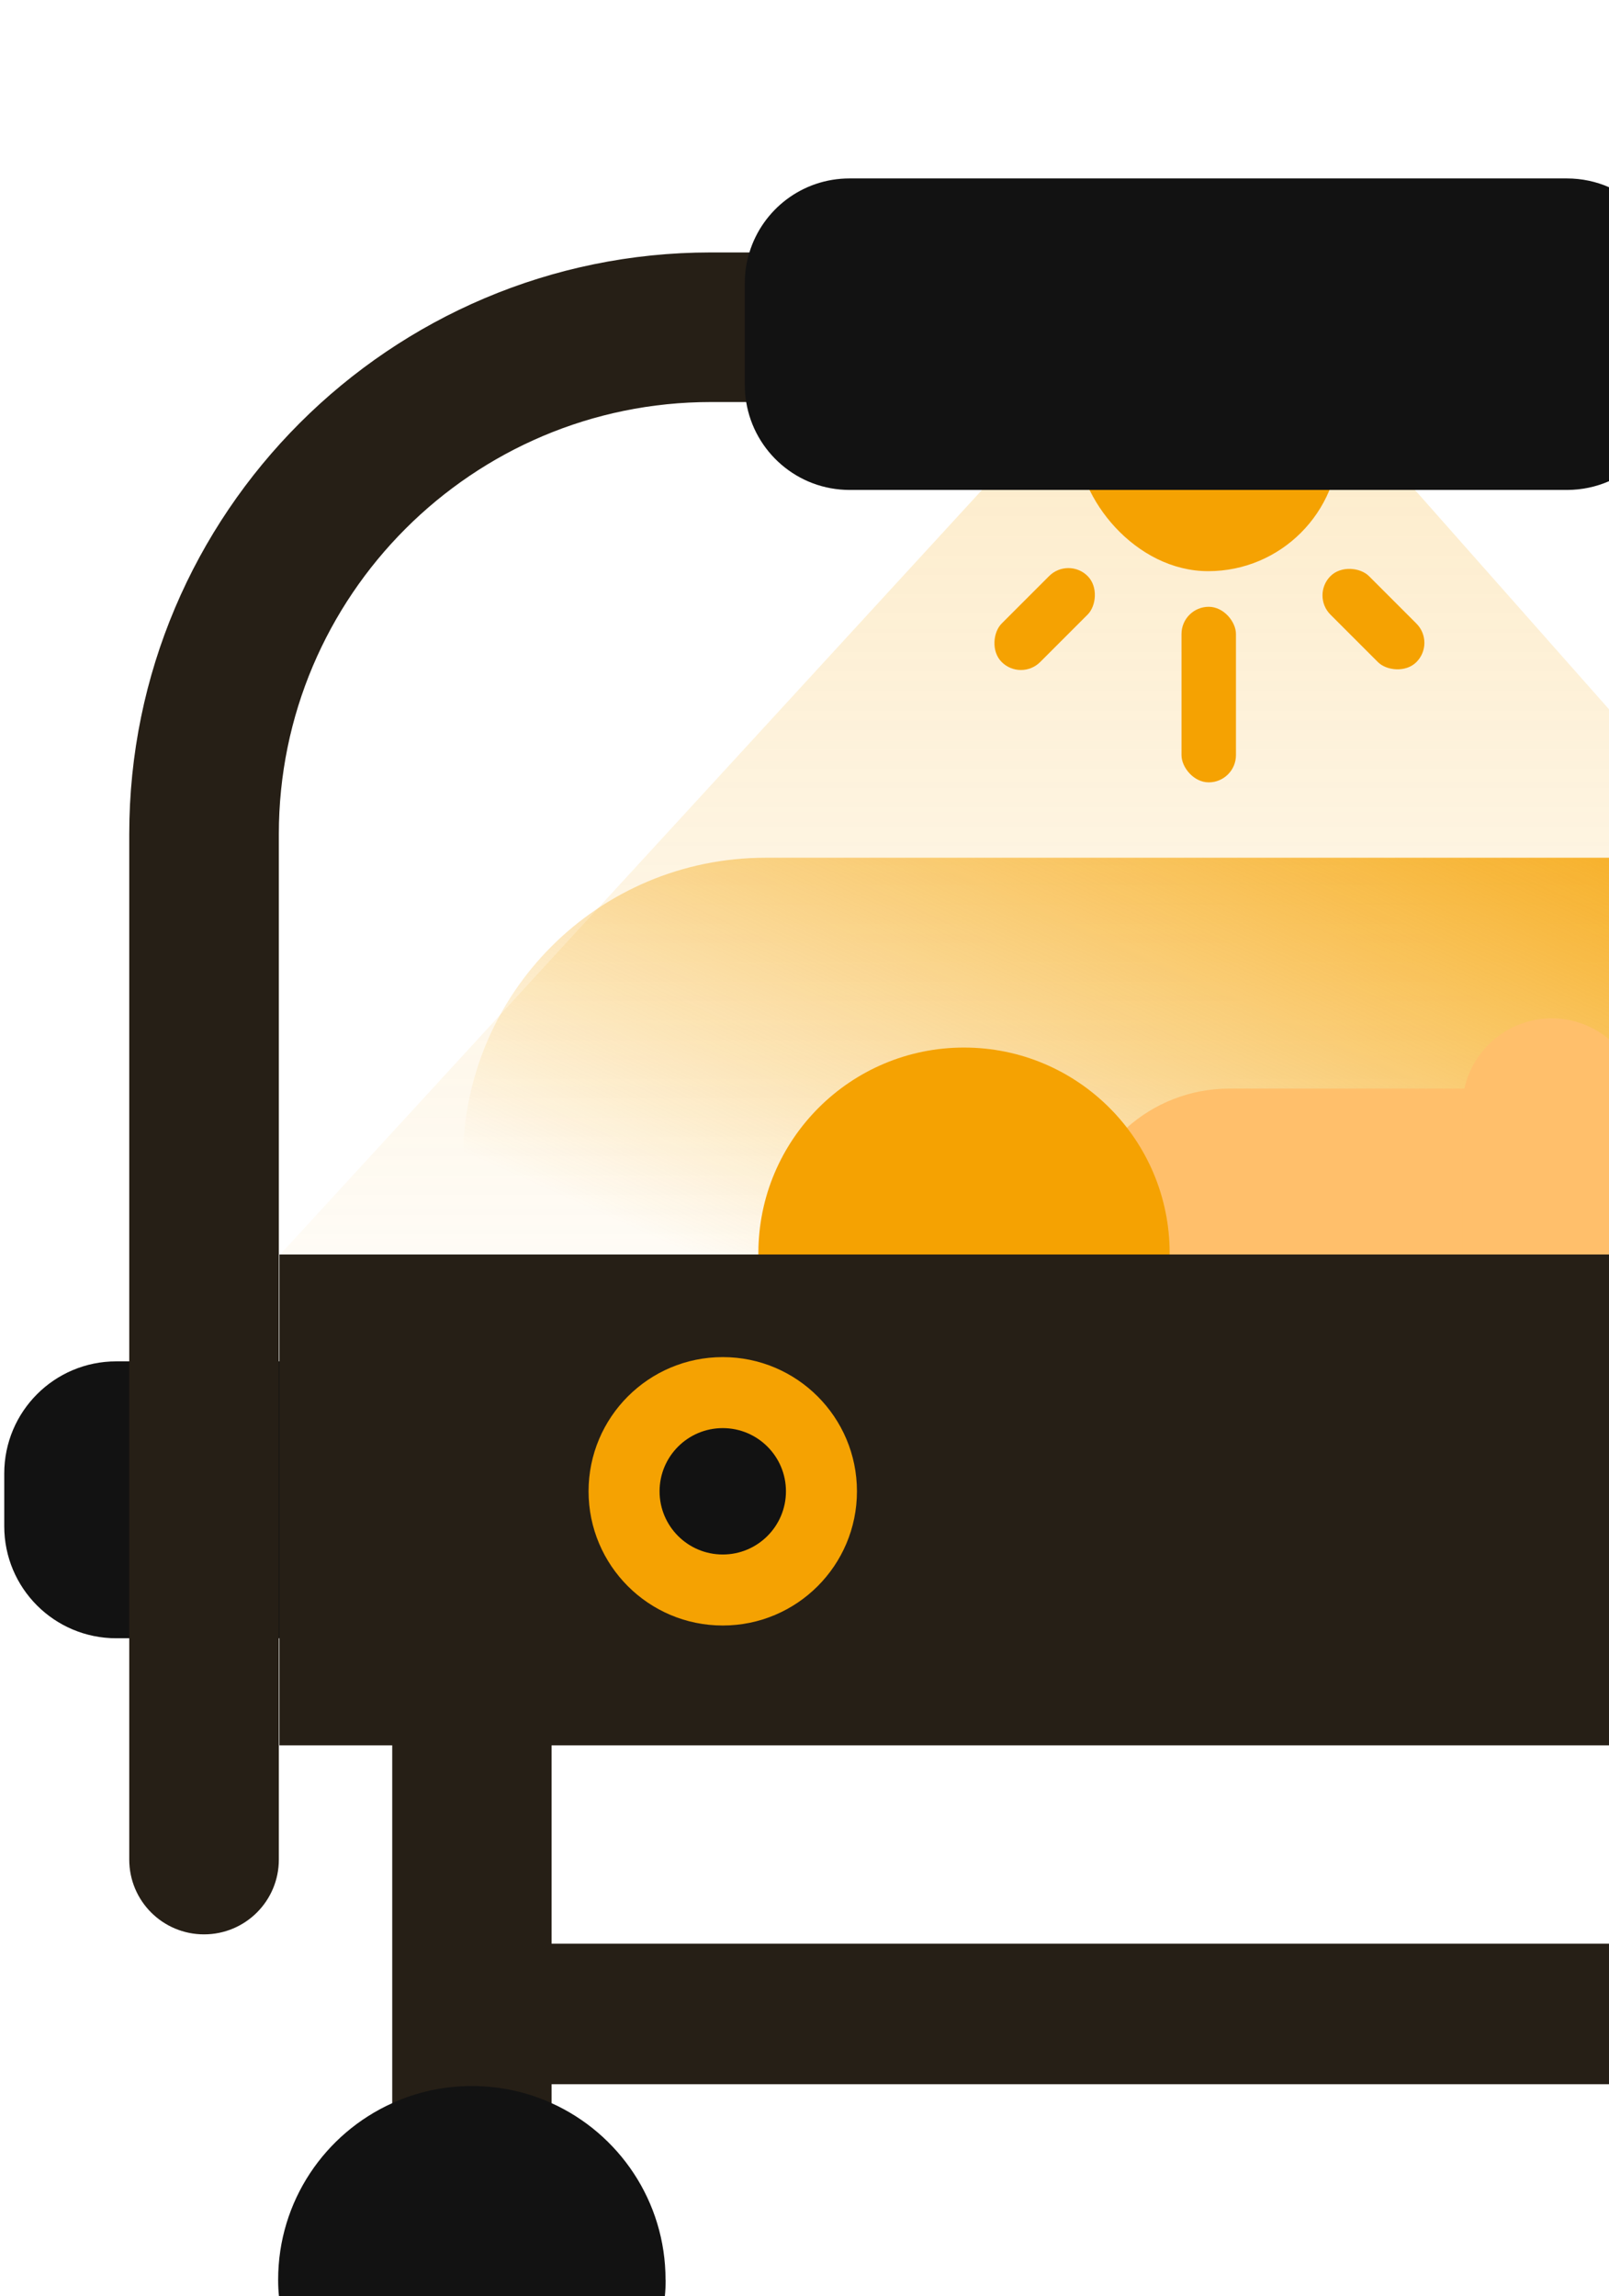 <?xml version="1.0" encoding="UTF-8"?><svg id="Layer_1" xmlns="http://www.w3.org/2000/svg" xmlns:xlink="http://www.w3.org/1999/xlink" viewBox="0 0 140.05 199.83"><defs><style>.cls-1{fill:#ffbf6b;}.cls-2{fill:#f5a202;}.cls-3{fill:url(#linear-gradient-2);}.cls-4{fill:url(#linear-gradient);opacity:.2;}.cls-5{fill:#121212;}.cls-6{fill:#261f16;}</style><linearGradient id="linear-gradient" x1="82.18" y1="39.05" x2="82.18" y2="125.08" gradientUnits="userSpaceOnUse"><stop offset="0" stop-color="#f5a202"/><stop offset="1" stop-color="#f5a202" stop-opacity="0"/></linearGradient><linearGradient id="linear-gradient-2" x1="119.2" y1="48.55" x2="86.68" y2="121.11" xlink:href="#linear-gradient"/></defs><polygon class="cls-4" points="140.05 109.25 24.32 109.25 89.23 38.55 119.54 38.55 140.05 61.73 140.05 109.25"/><rect class="cls-6" x="37.97" y="169.16" width="102.08" height="12.23"/><path class="cls-5" d="M140.05,118.49v24.09H10.12c-5.39,0-9.75-4.36-9.75-9.75v-4.59c0-5.39,4.36-9.76,9.75-9.76h129.93Z"/><rect class="cls-6" x="34.14" y="139.38" width="13.87" height="51.41"/><path class="cls-5" d="M57.94,198.41c0,.48-.02.95-.07,1.43H24.28c-.05-.47-.07-.94-.07-1.43,0-6.85,4.08-12.73,9.93-15.37,2.11-.96,4.46-1.49,6.93-1.49s4.83.53,6.94,1.49c5.85,2.64,9.92,8.53,9.92,15.37Z"/><path class="cls-3" d="M140.05,74.65v56.65H40.3v-30.33c0-14.54,11.79-26.32,26.33-26.32h73.42Z"/><path class="cls-1" d="M140.05,100.61v20.96c-2.42,3.55-6.5,5.87-11.13,5.87h-21.89c-4.41,0-8.33-2.12-10.79-5.4-.81-1.07-1.46-2.27-1.91-3.55-.51-1.42-.79-2.95-.79-4.54v-5.72c0-4.01,1.75-7.63,4.54-10.08,2.37-2.12,5.51-3.41,8.95-3.41h21.89c4.63,0,8.71,2.32,11.13,5.87Z"/><path class="cls-1" d="M140.05,90.45v30.54c-1.35,1.13-3.08,1.8-4.97,1.8-2.15,0-4.1-.87-5.51-2.28-.59-.59-1.09-1.27-1.47-2.03-.52-1.04-.81-2.23-.81-3.47v-18.6c0-.58.07-1.15.18-1.69.77-3.48,3.88-6.09,7.6-6.09,1.9,0,3.62.68,4.97,1.81Z"/><circle class="cls-2" cx="83.91" cy="109.07" r="17.9"/><rect class="cls-6" x="24.32" y="109.18" width="115.73" height="42.72"/><path class="cls-6" d="M17.76,168.35c-3.6,0-6.51-2.91-6.51-6.51v-89.25c0-27.91,22.71-50.62,50.62-50.62h55.85c3.6,0,6.51,2.91,6.51,6.51s-2.91,6.51-6.51,6.51h-55.85c-20.73,0-37.6,16.87-37.6,37.6v89.25c0,3.6-2.91,6.51-6.51,6.51Z"/><rect class="cls-2" x="93.75" y="18.57" width="22.83" height="31.14" rx="11.42" ry="11.42"/><path class="cls-5" d="M140.05,16.3v25.58c-1.12.49-2.36.76-3.66.76h-62.44c-4.53,0-8.29-3.31-9-7.65-.08-.47-.12-.96-.12-1.47v-8.89c0-.93.13-1.82.4-2.66,1.14-3.73,4.6-6.44,8.71-6.44h62.44c1.3,0,2.55.27,3.66.76Z"/><rect class="cls-2" x="102.84" y="52.81" width="4.74" height="15.28" rx="2.37" ry="2.37"/><rect class="cls-2" x="117.17" y="48.59" width="4.74" height="10.58" rx="2.37" ry="2.37" transform="translate(-3.08 100.31) rotate(-45)"/><rect class="cls-2" x="88.56" y="48.59" width="4.74" height="10.58" rx="2.37" ry="2.37" transform="translate(64.73 -48.52) rotate(45)"/><circle class="cls-2" cx="62.91" cy="129.79" r="11.68"/><circle class="cls-5" cx="62.91" cy="129.79" r="5.5"/></svg>